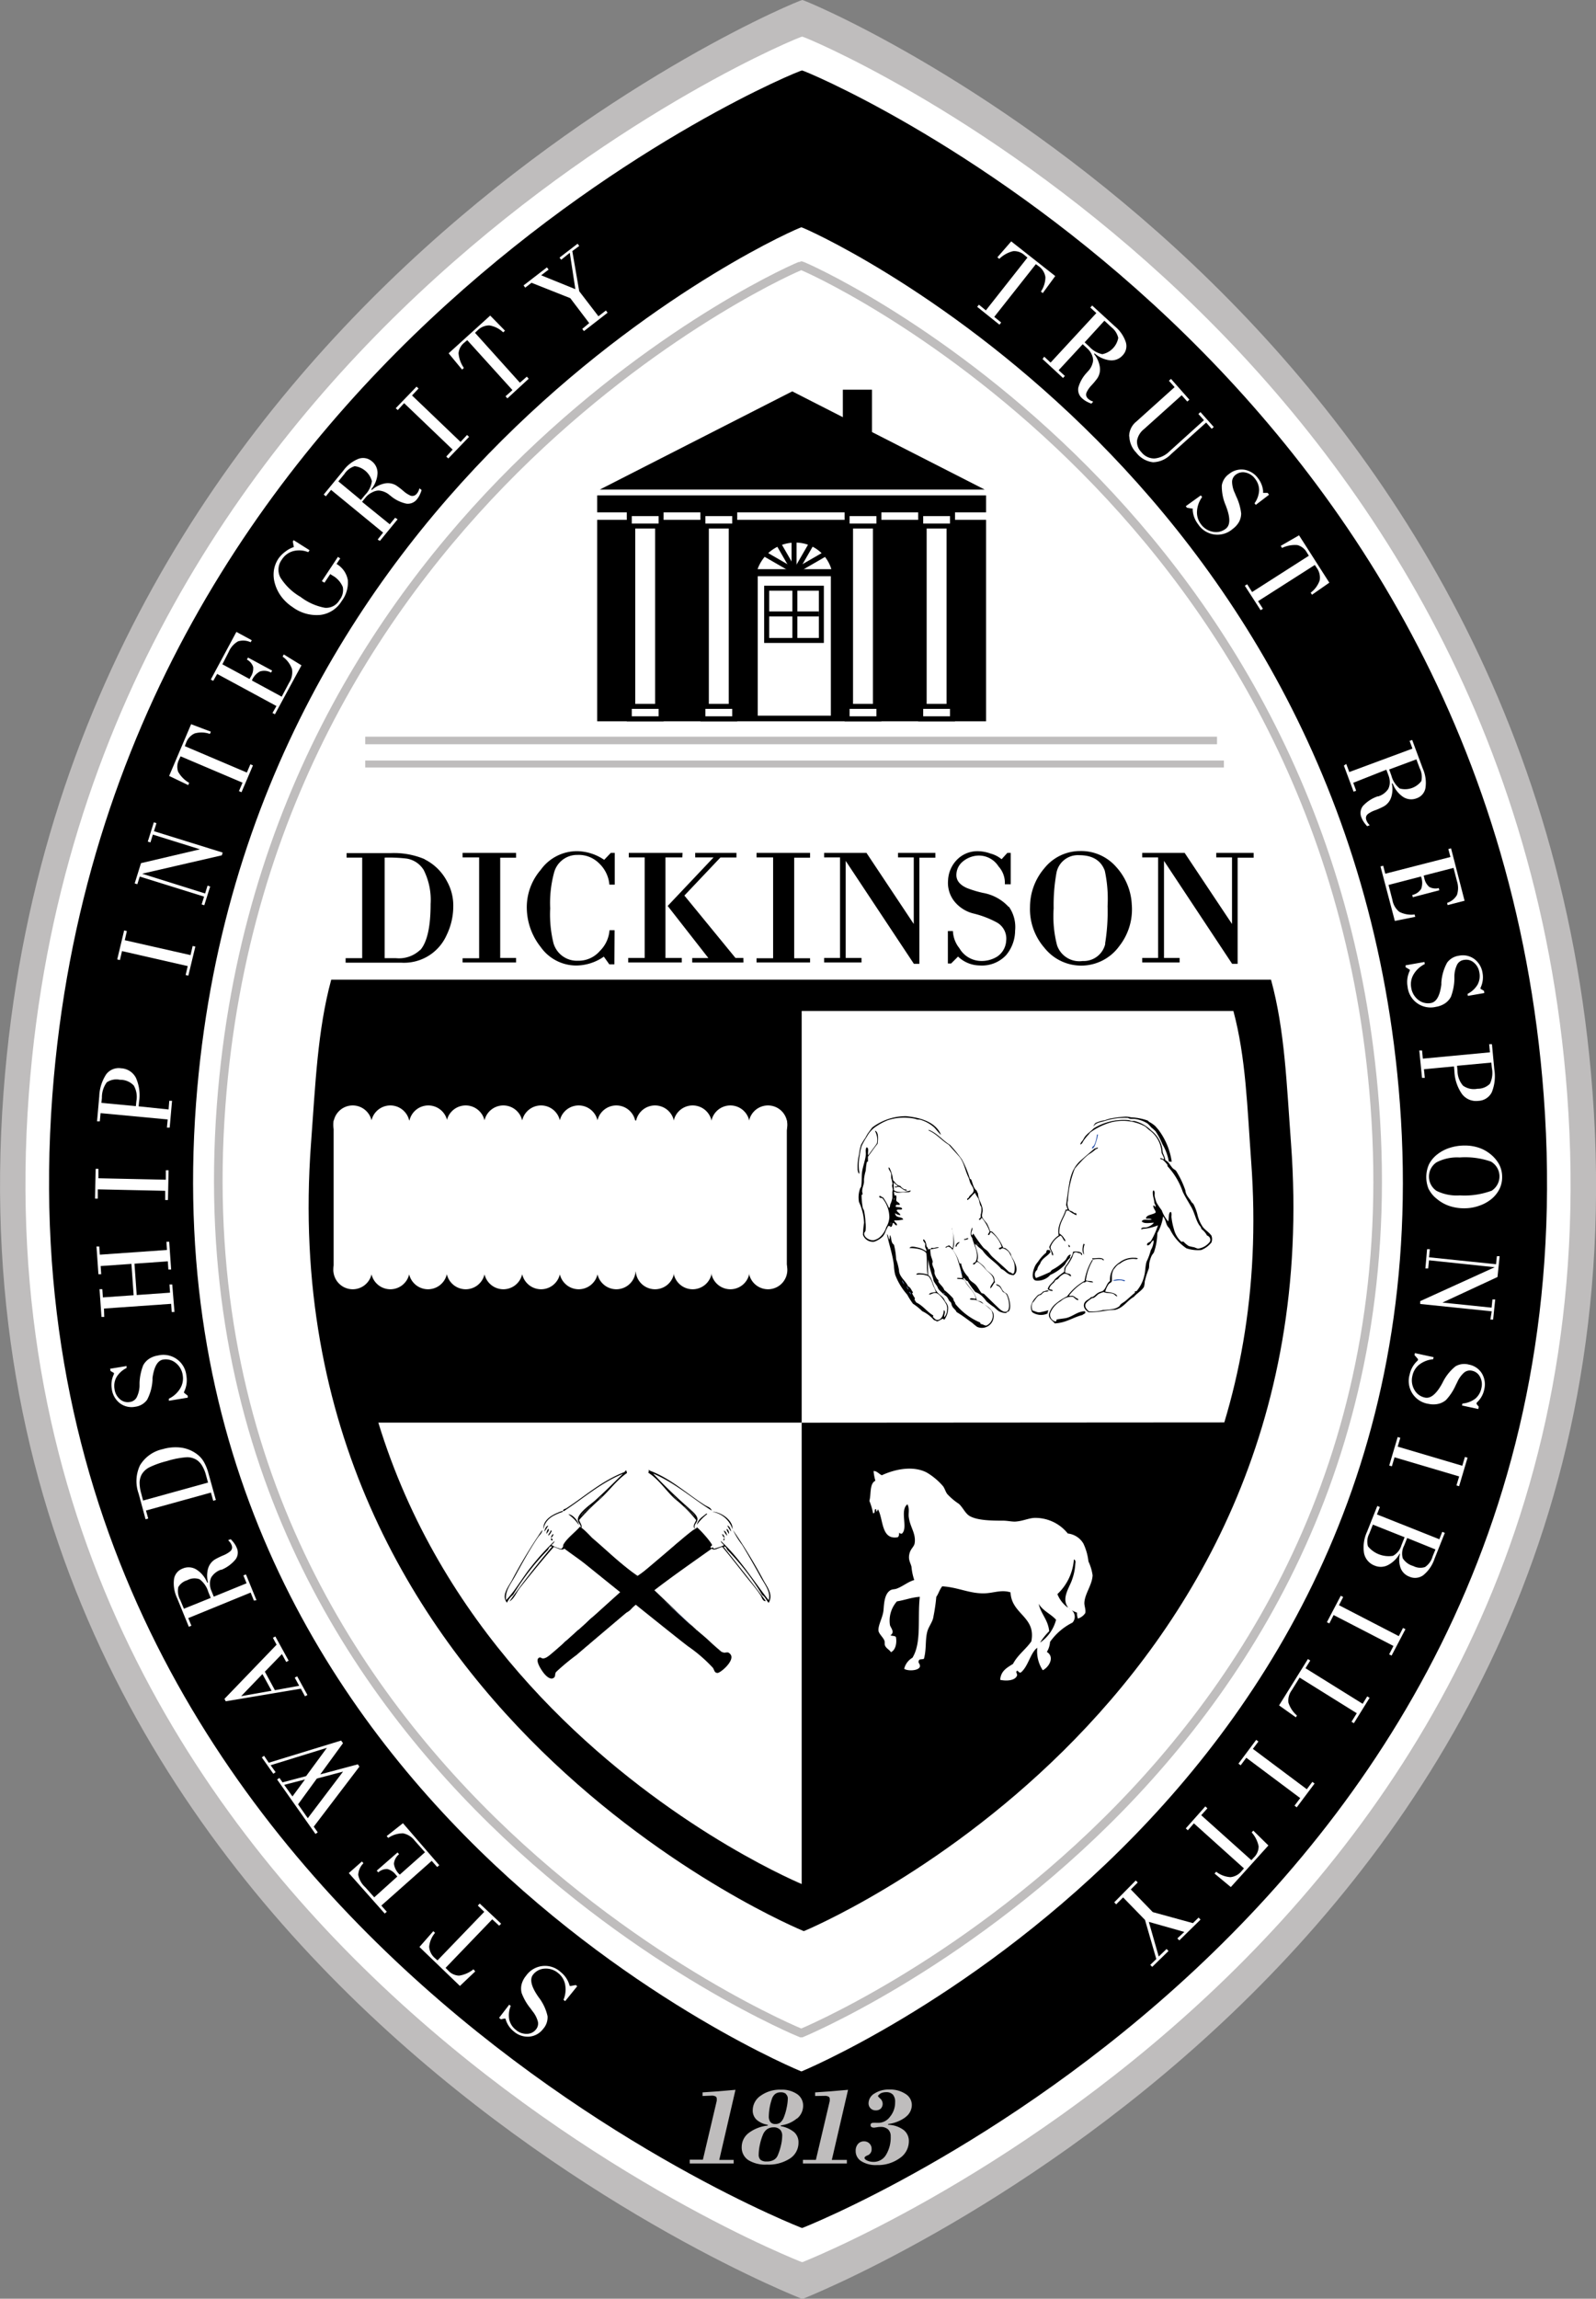 <svg class="logo" data-name="Layer 1" xmlns="http://www.w3.org/2000/svg" xmlns:xlink="http://www.w3.org/1999/xlink" viewBox="0 0 230.24 331.5"><rect x="0" y="0" width="230.24" height="331.5" fill="#808080" stroke="none"/><defs>
<clipPath id="clip-path" transform="translate(0 0)">
  <rect class="cls-1" width="230.24" height="331.5"/>
</clipPath>
<style>
.cls-1, .cls-5, .cls-7, .cls-8 {
fill: none;
}

.cls-2 {
fill: #bfbdbd;
}

.cls-3 {
fill: #fff;
}

.cls-4 {
fill: #234ea9;
}

.cls-5 {
stroke: #000;
stroke-width: 0.72px;
}

.cls-6 {
clip-path: url(#clip-path);
}

.cls-7, .cls-8 {
stroke: #bfbdbd;
}

.cls-8 {
stroke-width: 1.24px;
}
</style>
</defs> 
<title>dickinson_crest_web_bw</title>
<path class="cls-2" d="M.51,157.52C9,43.3,115.38-.13,115.74,0c.36-.13,105.47,43.3,114,157.52,9.39,125.8-113.93,174-113.93,174h-.12S-8.88,283.31.51,157.52" transform="translate(0 0)"/>
<path class="cls-3" d="M4.16,157.78C12.41,47.2,115.37,5.16,115.72,5.28c.35-.12,102.11,41.92,110.36,152.5,9.09,121.79-110.3,168.44-110.3,168.44h-.12S-4.93,279.57,4.16,157.78" transform="translate(0 0)"/>
<path d="M7.55,158c8-107.2,107.81-148,108.15-147.84.34-.12,99,40.64,107,147.84,8.81,118.07-106.93,163.29-106.93,163.29h-.12S-1.26,276.09,7.55,158" transform="translate(0 0)"/>
<path class="cls-3" d="M28.28,159.14c6.84-91.62,87-126.46,87.33-126.36.29-.1,79.5,34.73,86.34,126.36,7.53,100.91-86.29,139.57-86.29,139.57h-.1S20.75,260.06,28.28,159.14" transform="translate(0 0)"/>
<path class="cls-3" d="M131.19,164a3.2,3.2,0,1,0-3.2-3.2,3.2,3.2,0,0,0,3.2,3.2" transform="translate(0 0)"/>
<path class="cls-3" d="M137.42,164a3.2,3.2,0,1,0-3.2-3.2,3.2,3.2,0,0,0,3.2,3.2" transform="translate(0 0)"/>
<path class="cls-3" d="M118.73,194.17a3.2,3.2,0,1,0-3.2-3.2,3.2,3.2,0,0,0,3.2,3.2" transform="translate(0 0)"/>
<path class="cls-3" d="M137.42,194.17a3.2,3.2,0,1,0-3.2-3.2,3.2,3.2,0,0,0,3.2,3.2" transform="translate(0 0)"/>
<path class="cls-2" d="M130.63,305.31a2.16,2.16,0,0,0,.91-1.74,1.88,1.88,0,0,0-.91-1.6,4,4,0,0,0-2.34-.63,3.75,3.75,0,0,0-2.14.57,1.66,1.66,0,0,0-.85,1.39,1,1,0,0,0,.29.75,1,1,0,0,0,.74.29,1,1,0,0,0,.74-.26,1,1,0,0,0-.07-1.42q-.34-.3-.34-.39t.36-.37a1.77,1.77,0,0,1,.79-.18,1.3,1.3,0,0,1,1,.35,1.57,1.57,0,0,1,.32,1.09,3.2,3.2,0,0,1-.73,2.09,2.09,2.09,0,0,1-1.62.89l-.38,0a2.62,2.62,0,0,0-.4,0,.52.52,0,0,0-.31.08.27.27,0,0,0-.1.23.34.34,0,0,0,.12.29.73.73,0,0,0,.42.09l.37-.05a2.61,2.61,0,0,1,.5-.05,1.58,1.58,0,0,1,1.11.35,1.31,1.31,0,0,1,.38,1,4.8,4.8,0,0,1-.68,2.69,2.06,2.06,0,0,1-1.78,1,2.2,2.2,0,0,1-.91-.18q-.4-.18-.4-.39t.51-.4a.92.92,0,0,0,.51-.88,1.07,1.07,0,0,0-1.1-1.11,1.1,1.1,0,0,0-.87.38,1.47,1.47,0,0,0-.33,1,1.71,1.71,0,0,0,.82,1.49,3.94,3.94,0,0,0,2.24.55,5.35,5.35,0,0,0,3.3-1,2.91,2.91,0,0,0,1.31-2.4,2,2,0,0,0-.77-1.67,3.94,3.94,0,0,0-2.21-.74v-.11a5.26,5.26,0,0,0,2.52-1m-11.7-3.06a1.14,1.14,0,0,1,.57.11.36.36,0,0,1,.18.33.93.93,0,0,1,0,.14,1.05,1.05,0,0,1,0,.16l-2,8.49h-1.87V312h6.34v-.51H120l2.34-10.11-2.56.22-2.19.15v.52ZM115,305.51a2.41,2.41,0,0,0,.86-1.84A2,2,0,0,0,115,302a3.91,3.91,0,0,0-2.35-.64,4.73,4.73,0,0,0-2.9.86,2.55,2.55,0,0,0-1.16,2.1,1.81,1.81,0,0,0,.54,1.36,3.15,3.15,0,0,0,1.62.74v.12a5.46,5.46,0,0,0-2.75,1.07,2.54,2.54,0,0,0-1,2,2.17,2.17,0,0,0,.93,1.89,4.66,4.66,0,0,0,2.7.66,5.64,5.64,0,0,0,3.32-.87,2.69,2.69,0,0,0,1.24-2.3,1.94,1.94,0,0,0-.62-1.5,4.19,4.19,0,0,0-1.94-.87v-.11a4.48,4.48,0,0,0,2.33-1M113.38,302a.84.84,0,0,1,.27.66,6.78,6.78,0,0,1-.17,1.32,7.44,7.44,0,0,1-.39,1.33,2,2,0,0,1-.51.78,1.12,1.12,0,0,1-.73.22.87.87,0,0,1-.71-.28,1.34,1.34,0,0,1-.23-.87,8.12,8.12,0,0,1,.44-2.45,1.51,1.51,0,0,1,.49-.74,1.29,1.29,0,0,1,.79-.23,1.11,1.11,0,0,1,.76.23m-.86,5.14a1.28,1.28,0,0,1,.31.93,6.27,6.27,0,0,1-.19,1.4,8,8,0,0,1-.47,1.43,1.33,1.33,0,0,1-.58.63,2,2,0,0,1-1,.21,1.35,1.35,0,0,1-.88-.23,1,1,0,0,1-.27-.76,7.09,7.09,0,0,1,.17-1.43,7.65,7.65,0,0,1,.43-1.41,1.83,1.83,0,0,1,.61-.82,1.58,1.58,0,0,1,.94-.27,1.21,1.21,0,0,1,.91.32m-9.86-4.89a1.14,1.14,0,0,1,.57.11.36.36,0,0,1,.18.33.93.93,0,0,1,0,.14,1.05,1.05,0,0,1,0,.16l-2,8.49H99.5V312h6.34v-.51h-2.08l2.34-10.11-2.56.22-2.19.15v.52Z" transform="translate(0 0)"/>
<path d="M186.24,164.85C192.37,247,116,278.48,116,278.48h-.08S38.74,247,44.87,164.85c.63-8.45.93-16.27,2.91-23.56H183.36c2,7.29,2.25,15.11,2.88,23.56" transform="translate(0 0)"/>
<path class="cls-3" d="M180.49,167.44C186.12,242.91,116,271.82,116,271.82h-.07S45,242.91,50.62,167.44c.58-7.76.76-14.94,2.58-21.64H177.93c1.8,6.69,2,13.88,2.56,21.64" transform="translate(0 0)"/>
<path d="M115.65,144.81v60.35H52.42S47,183.25,47,174.63s5-32,5-32Z" transform="translate(0 0)"/>
<path d="M115.65,205.17v69.69s32.33-16.53,44.19-34.13l11.85-17.6,6.47-18Z" transform="translate(0 0)"/>
<path class="cls-3" d="M48.13,161.59s0,4.68,0,10,0,11.79,0,11.79h65.38V161.59Z" transform="translate(0 0)"/>
<path class="cls-3" d="M50.89,165a2.79,2.79,0,1,0-2.8-2.79,2.8,2.8,0,0,0,2.8,2.79" transform="translate(0 0)"/>
<path class="cls-3" d="M56.32,165a2.79,2.79,0,1,0-2.8-2.79,2.8,2.8,0,0,0,2.8,2.79" transform="translate(0 0)"/>
<path class="cls-3" d="M61.75,165A2.79,2.79,0,1,0,59,162.2a2.8,2.8,0,0,0,2.8,2.79" transform="translate(0 0)"/>
<path class="cls-3" d="M67.19,165a2.79,2.79,0,1,0-2.8-2.79,2.8,2.8,0,0,0,2.8,2.79" transform="translate(0 0)"/>
<path class="cls-3" d="M72.62,165a2.79,2.79,0,1,0-2.8-2.79,2.8,2.8,0,0,0,2.8,2.79" transform="translate(0 0)"/>
<path class="cls-3" d="M78.06,165a2.79,2.79,0,1,0-2.8-2.79,2.8,2.8,0,0,0,2.8,2.79" transform="translate(0 0)"/>
<path class="cls-3" d="M83.49,165a2.79,2.79,0,1,0-2.8-2.79,2.8,2.8,0,0,0,2.8,2.79" transform="translate(0 0)"/>
<path class="cls-3" d="M88.92,165a2.79,2.79,0,1,0-2.8-2.79,2.8,2.8,0,0,0,2.8,2.79" transform="translate(0 0)"/>
<path class="cls-3" d="M94.5,165a2.79,2.79,0,1,0-2.8-2.79A2.8,2.8,0,0,0,94.5,165" transform="translate(0 0)"/>
<path class="cls-3" d="M99.93,165a2.79,2.79,0,1,0-2.8-2.79,2.8,2.8,0,0,0,2.8,2.79" transform="translate(0 0)"/>
<path class="cls-3" d="M105.37,165a2.79,2.79,0,1,0-2.8-2.79,2.8,2.8,0,0,0,2.8,2.79" transform="translate(0 0)"/>
<path class="cls-3" d="M110.8,165a2.79,2.79,0,1,0-2.8-2.79,2.8,2.8,0,0,0,2.8,2.79" transform="translate(0 0)"/>
<path class="cls-3" d="M50.89,185.93a2.79,2.79,0,1,0-2.8-2.79,2.8,2.8,0,0,0,2.8,2.79" transform="translate(0 0)"/>
<path class="cls-3" d="M56.32,185.93a2.79,2.79,0,1,0-2.8-2.79,2.8,2.8,0,0,0,2.8,2.79" transform="translate(0 0)"/>
<path class="cls-3" d="M61.75,185.93a2.79,2.79,0,1,0-2.8-2.79,2.8,2.8,0,0,0,2.8,2.79" transform="translate(0 0)"/>
<path class="cls-3" d="M67.19,185.93a2.79,2.79,0,1,0-2.8-2.79,2.8,2.8,0,0,0,2.8,2.79" transform="translate(0 0)"/>
<path class="cls-3" d="M72.62,185.93a2.79,2.79,0,1,0-2.8-2.79,2.8,2.8,0,0,0,2.8,2.79" transform="translate(0 0)"/>
<path class="cls-3" d="M78.06,185.93a2.79,2.79,0,1,0-2.8-2.79,2.8,2.8,0,0,0,2.8,2.79" transform="translate(0 0)"/>
<path class="cls-3" d="M83.49,185.93a2.79,2.79,0,1,0-2.8-2.79,2.8,2.8,0,0,0,2.8,2.79" transform="translate(0 0)"/>
<path class="cls-3" d="M88.92,185.93a2.79,2.79,0,1,0-2.8-2.79,2.8,2.8,0,0,0,2.8,2.79" transform="translate(0 0)"/>
<path class="cls-3" d="M94.5,185.93a2.79,2.79,0,1,0-2.8-2.79,2.8,2.8,0,0,0,2.8,2.79" transform="translate(0 0)"/>
<path class="cls-3" d="M99.93,185.93a2.79,2.79,0,1,0-2.8-2.79,2.8,2.8,0,0,0,2.8,2.79" transform="translate(0 0)"/>
<path class="cls-3" d="M105.37,185.93a2.79,2.79,0,1,0-2.8-2.79,2.8,2.8,0,0,0,2.8,2.79" transform="translate(0 0)"/>
<path class="cls-3" d="M110.8,185.93a2.79,2.79,0,1,0-2.8-2.79,2.8,2.8,0,0,0,2.8,2.79" transform="translate(0 0)"/>
<path d="M85.19,217.14c.09.17-.48.73-.82.88-.06.29-.37.34-.5.57.1-.57.91-1,1.32-1.45" transform="translate(0 0)"/>
<path d="M98.7,217.21a3.31,3.31,0,0,1,1.51,1.38c-.56-.4-1-.94-1.51-1.38" transform="translate(0 0)"/>
<path d="M81.1,217.9c.07,0,.16.11.06.13-1.3.46-2.5,1-2.76,2.51-.14-1.42,1.44-2.21,2.7-2.64" transform="translate(0 0)"/>
<path d="M105.67,220.54a3.66,3.66,0,0,0-2.89-2.51c1-.07,3,1.12,2.89,2.51" transform="translate(0 0)"/>
<path d="M83.49,219.91A5.63,5.63,0,0,0,82,218.4c.48-.07,1.34.79,1.51,1.51" transform="translate(0 0)"/>
<path d="M101.9,218.27c.07,0,.16.11.06.13a7.25,7.25,0,0,0-1.44,1.51c.18-.83.84-1.17,1.38-1.63" transform="translate(0 0)"/>
<path d="M79.09,220a4.37,4.37,0,0,1-.57.88c.1-.39.21-.76.57-.88" transform="translate(0 0)"/>
<path d="M104.92,220c.36.12.47.5.57.88a4.37,4.37,0,0,1-.57-.88" transform="translate(0 0)"/>
<path d="M79.09,220.47c.27.16-.15.56-.25.75a1.2,1.2,0,0,1,.25-.75" transform="translate(0 0)"/>
<path d="M104.86,220.47a.84.84,0,0,1,.31.75c-.12-.21-.42-.52-.31-.75" transform="translate(0 0)"/>
<path d="M79.41,220.73h.19a1.64,1.64,0,0,1-.5.75c0-.36.3-.42.31-.75" transform="translate(0 0)"/>
<path d="M104.42,220.73c.32.1.4.44.5.75a1.65,1.65,0,0,1-.5-.75" transform="translate(0 0)"/>
<path d="M79.85,221.23a.91.91,0,0,1-.38.57c.06-.25.13-.5.38-.57" transform="translate(0 0)"/>
<path d="M104.17,221.23c.24.07.31.31.38.57a.91.91,0,0,1-.38-.57" transform="translate(0 0)"/>
<path d="M79.53,221.86c.13,0,.26.19.13.31-.13,0-.26-.19-.13-.31" transform="translate(0 0)"/>
<path d="M104.42,221.86c.22.05.07.22,0,.31s-.07-.22,0-.31" transform="translate(0 0)"/>
<path class="cls-4" d="M92,227.45c.13.1.29.17.31.38a.6.6,0,0,1-.57,0c0-.22.21-.21.25-.38" transform="translate(0 0)"/>
<path class="cls-4" d="M80.41,237.94c-.16.18-.23.44-.57.44.22-.12.29-.38.57-.44" transform="translate(0 0)"/>
<path d="M103.6,238c.22-.17.29.34.57.31-.24.2-.38-.25-.57-.31" transform="translate(0 0)"/>
<path class="cls-4" d="M104.1,238.82c.31-.12,1.05-.13,1,.31-.22.07-.42.17-.63.25-.2-.12-.16-.25-.38-.57" transform="translate(0 0)"/>
<path d="M86.95,215.7c-.27.15-.37.47-.69.57.24-.18.38-.46.69-.57" transform="translate(0 0)"/>
<path d="M97.13,215.76c0-.16.39.39.63.44-.24.13-.39-.36-.63-.44" transform="translate(0 0)"/>
<path d="M104.48,239.39c.21-.08.4-.18.63-.25,0-.45-.69-.44-1-.31.22.32.18.45.38.57m-.31-1.07c-.27,0-.35-.49-.57-.31.19.07.32.51.57.31m-24.32.06c.33,0,.4-.26.57-.44-.27.06-.35.32-.57.44m20.49-1.45c-.15-.25-.37-.76-.63-.69.18.22.4.73.63.69M83.74,237c.15-.24.56-.57.5-.82-.23.17-.56.57-.5.82m17.47-.82a6.43,6.43,0,0,0,2.2,1.57,32.34,32.34,0,0,0-3-2.7c.08.33-.38.12-.44.31.38.21.53.64.88.88,0-.14.22,0,.31-.06m-19.73.63a3.41,3.41,0,0,1-.88.88c-.07.17.25,0,.31-.06a8.36,8.36,0,0,0,1.95-1.45c.18-.05.16.09.31.06a11.16,11.16,0,0,1,.82-.94c-.24,0-.44-.06-.5-.25-.68.57-1.28,1.23-2,1.76m15.21-4.46c.58.54-.33-.27-.31-.44-.19,0-.39-.32-.5-.19.28.2.44.53.82.63M97,232a13.73,13.73,0,0,0,2.76,2.45c-1.75-1.73-3.64-3.32-5.53-4.9.69,1,1.93,1.66,2.76,2.45m-11.31,1.07a5.67,5.67,0,0,0-1.38,1.38c1.62-1.23,3.08-2.76,4.59-4,.31-.26.83-.42.82-.88l-4,3.52m6-5.28a.6.6,0,0,0,.57,0c0-.21-.19-.27-.31-.38,0,.17-.26.16-.25.38m-4.08,4.08c0,.09-.07.11,0,.19-.23,0-.31.23-.44.38s.24-.09.44-.25.47-.49.44-.56a1.21,1.21,0,0,1-.44.25m12.88-11.55c-.34-.6,1.72,1.54,2.2,2.43,0,.24-.29.13-.19.44.19.07.28-.24.44.13a8.31,8.31,0,0,0,1.45-.5c-.11-.25-.39-.32-.44-.63,2.69,2.47,4.64,5.66,6.91,8.55.34-1.2-.57-2.27-1.19-3.39-.85-1.55-1.74-3.1-2.64-4.59a11.55,11.55,0,0,1-1.32-2.14,77.49,77.49,0,0,1,4.4,7.23c.5.93,1.46,2.06.75,3.27-.34-.35-.5-.88-.94-1.13a34.64,34.64,0,0,0-5-6.47c-.16-.19-.21-.61-.57-.5,1.92,2.47,4.16,5.18,6.1,7.85-.45.06-.56-.51-.75-.82-.65-1-1.55-2-2.33-3-1.06-1.35-2.14-2.73-3.2-4-.46.08-1.19.63-1.51.25-2.82,2-5.61,3.94-8.29,6,3.15,3,6.24,6,9.74,8.92.42,0,.16.54.63.45,1.17,1.18-.31,1.61-1,2.26-.3-.14-.61.09-.58-.38.29.06.33-.24.61-.17.7-.45,1.14-.32,1.58-1-.58,0-1,.59-1.38.63-.26-.32-.05-1.12-.38-1.38-.19-.06-.49.09-.5,0-.08.17-.09.42-.31.44-.49-.35-.64-1-1.32-1.19.44.8,1.74,1.3,1.76,2.45-1.05-1-1.74-1.25-2.51-2.07a19.66,19.66,0,0,0-1.63-1.19c-.33-.3-.5-.77-.88-1.07-.09-.07-.21,0-.31-.06-.33-.22-.64-.76-1-1.07s-.48-.29-.63-.44-.25-.46-.44-.63-.82-.54-1.19-.82-1-.43-1.38-.75-.62-.88-1.19-1.07c-.62.14-.8.68-1.26,1.07s-.95.39-1.38.69c-.2.14-.36.34-.57.5s-.44.21-.57.31-.31.49-.5.69a19.72,19.72,0,0,1-1.89,1.57c-.4.32-.6.76-.94,1.07s-1.11.65-1.57,1.13c-.8.83-1.56,1-2.58,2.14.08-1.16,1.17-1.58,1.82-2.45-.71.12-.91.77-1.32,1.19-.19-.06-.39-.11-.31-.44-.79-.25-.81.72-.88,1.38-.49,0-.72-.48-1.44-.69.37.78,0,1.29.59,1.82.36,0,1.3-1.28,1.61-1.35,0,.46-.77.71-1,.89-.82-.59-2-.65-.83-1.83,1.48-.19,2.37-1.56,3.4-2.49,2.46-2.2,5.2-4.54,7.64-6.63-2.59-2.23-5.94-4.37-8.7-6.43-.35.36-1.07-.11-1.51-.25C78.21,225,76.59,227,75,229c-.52.66-.79,1.53-1.51,1.95,1.93-2.76,4-5.35,6.16-7.92-.41-.13-.47.31-.63.5a34.59,34.59,0,0,0-5,6.47,3,3,0,0,0-.88,1.13c-.87-1,.18-2.28.69-3.2a71.54,71.54,0,0,1,4.4-7.29c0,.43-.4.74-.63,1.07-1.17,1.72-2.25,3.7-3.33,5.66-.6,1.09-1.45,2.07-1.26,3.39,1.32-1.35,2.39-3.31,3.64-4.84A35.21,35.21,0,0,1,80,222.23c-.06.27-.27.4-.44.57a4.59,4.59,0,0,0,1.38.57.58.58,0,0,0,.31-.57c.46-.91,1.79-1.88,2.41-2.63,1.15.68,3.51,3.76,4.5,4.29.13,0,.58.78.57.67.85.91,2,1.54,2.76,2.51.17,0,.24-.18.38-.25a91.89,91.89,0,0,1-8-6.85c2.82,2.12,5.17,4.72,8.11,6.72,3-2,5.32-4.61,8.17-6.72a76.15,76.15,0,0,1-8,6.79.57.57,0,0,0,.25.25c.55-.39,1.18-.93,1.82-1.44.38-.3,5.88-5.93,6.35-5.77" transform="translate(0 0)"/>
<path class="cls-4" d="M89.71,229.59c0,.46-.51.62-.82.88-1.51,1.26-3,2.79-4.59,4a5.65,5.65,0,0,1,1.38-1.38l4-3.52" transform="translate(0 0)"/>
<path class="cls-4" d="M94.24,229.59c1.89,1.58,3.78,3.18,5.53,4.9A13.71,13.71,0,0,1,97,232c-.84-.79-2.07-1.41-2.76-2.45" transform="translate(0 0)"/>
<path class="cls-4" d="M88.08,231.66c0,.07-.22.39-.44.57s-.71.42-.44.25.21-.34.44-.38c-.08-.08,0-.1,0-.19a1.2,1.2,0,0,0,.44-.25" transform="translate(0 0)"/>
<path class="cls-4" d="M95.87,231.72c.11-.13.31.19.5.19,0,.17.9,1,.31.44-.38-.1-.54-.43-.82-.63" transform="translate(0 0)"/>
<path class="cls-4" d="M83.49,235.05c.06.19.27.24.5.25a11,11,0,0,0-.82.94c-.15,0-.14-.11-.32-.06a8.29,8.29,0,0,1-1.95,1.44c-.07,0-.38.23-.31.06a3.39,3.39,0,0,0,.88-.88c.73-.53,1.33-1.18,2-1.76" transform="translate(0 0)"/>
<path d="M100.9,236.25c-.35-.23-.5-.67-.88-.88.06-.19.52,0,.44-.31a32.48,32.48,0,0,1,3,2.7,6.45,6.45,0,0,1-2.2-1.57c-.09,0-.32-.07-.31.06" transform="translate(0 0)"/>
<path class="cls-4" d="M84.25,236.18c.06.25-.35.57-.5.82-.06-.25.27-.65.5-.82" transform="translate(0 0)"/>
<path class="cls-4" d="M99.7,236.25c.26-.07.48.44.63.69-.23,0-.45-.47-.63-.69" transform="translate(0 0)"/>
<path d="M83.87,218.59c.13-.23.44-.27.5-.57.34-.15.91-.71.82-.88-.41.47-1.22.88-1.32,1.44m2.39-2.32c.32-.1.43-.41.69-.57-.31.11-.45.39-.69.57m4-4.21c.15,0,.14.24.19.38-1.48,1-2.55,2.55-3.9,3.77a32.41,32.41,0,0,0-3,3c.1.44.62.89.19,1.32.26-.49-.35-.85-.38-1.32-.05-1,1.93-2.29,2.51-2.83,1.52-1.37,2.66-2.54,4-3.83-3.3,1.35-5.73,3.57-8.55,5.4-.27-.1.11-.36.31-.38,2.78-1.8,5.15-4,8.48-5.28,0-.08.11-.1.13-.19" transform="translate(0 0)"/>
<path d="M100.21,218.59a3.3,3.3,0,0,0-1.51-1.38c.52.45.94,1,1.51,1.38m-2.45-2.39c-.24,0-.59-.6-.63-.44.24.08.39.57.63.44m5,1.7c-2.87-1.78-5.28-4-8.55-5.4a71.14,71.14,0,0,0,5.28,5.09c.49.45,1.14,1,1.13,1.51s-.69.87-.32,1.38c-.51-.31,0-.89.13-1.26a18.71,18.71,0,0,0-3-3c-1.34-1.19-2.32-2.82-3.9-3.83,0-.15.11-.14.06-.31s.11-.08.13,0c3.09,1.15,5.38,3.36,8,5,.33.21.83.32.94.75" transform="translate(0 0)"/>
<path d="M83,224.4s13.94,11.26,16.23,13a21.48,21.48,0,0,1,3.63,3.14c.22.39.22.71.65.72s2.57-1.82,1.87-2.68c-.42-.52-.56-.13-1.25-.29s-8.77-8.19-14.86-13.07c-3.42-2.74-3.91-3.51-3.32-2.79a1.74,1.74,0,0,1,.37,1.49l-.29.86Z" transform="translate(0 0)"/>
<path d="M91.84,231.32s-7.81,6.59-8.64,7.33a32.8,32.8,0,0,0-3,2.49c-.22.44,0,.65-.39.87s-1-.17-1.57-1-.92-1.66-.52-1.92.33.39,1.22-.13,10.21-9.16,13.35-11.83L98,222.29s-1.09,1.4-.7,1.35l.79-.09L97.3,225Z" transform="translate(0 0)"/>
<path d="M169,167.53c-.14,0-.24,0-.38,0a7.33,7.33,0,0,0-.93-2.52,10.26,10.26,0,0,0-1-1.88,6.71,6.71,0,0,0-.61-.54,5.15,5.15,0,0,0-.54-.57,4.52,4.52,0,0,0-2-.67c-.27,0-.56.05-.8-.13a9.48,9.48,0,0,0-3.32.42c-.7.22-1.31.24-1.66.8,0-.16.17-.4.32-.51a5,5,0,0,1,1.31-.38,7.86,7.86,0,0,1,.83-.25,17.23,17.23,0,0,1,2.14-.26,3,3,0,0,1,.8.1,8.47,8.47,0,0,1,2.39.45c.09.05.15.16.26.22a4.3,4.3,0,0,1,.83.57c.15.15.29.34.45.51a10,10,0,0,1,1.95,4.69" transform="translate(0 0)"/>
<path d="M135.71,163.64c-.31-.31-.57-.63-.89-1a5.08,5.08,0,0,0-2.14-1.18c-.21,0-.41,0-.61-.1a7.66,7.66,0,0,0-4,.19,7.83,7.83,0,0,0-1.47.76,4,4,0,0,0-1.53,1.59,10.55,10.55,0,0,0-.77,1.37,9.52,9.52,0,0,0-.29,1.4,7.21,7.21,0,0,0-.1,2c0,.19.12.44,0,.61a1.38,1.38,0,0,1-.19-.77,7.73,7.73,0,0,1,.22-2.1,6.75,6.75,0,0,1,.26-1.28,8.2,8.2,0,0,1,.61-1c.16-.27.27-.52.45-.76s.38-.53.57-.77a8.07,8.07,0,0,1,4.88-1.63c2.2.22,4.2.87,5,2.58" transform="translate(0 0)"/>
<path class="cls-4" d="M158.29,163.61c.05,0,.05,0,.1,0a5.9,5.9,0,0,1-.29,1.15c-.12.33-.21.76-.54.89-.1-.24.19-.34.29-.51a4.36,4.36,0,0,0,.38-1.43c0-.09.06-.07.06-.13" transform="translate(0 0)"/>
<path d="M158.38,165.49c0,.21-.22.17-.32.26a5.71,5.71,0,0,1-1,.73,8.44,8.44,0,0,0-1.18,1.12c-.27.27-.55.6-.83.93a14.71,14.71,0,0,0-1,4.62,1.72,1.72,0,0,0,.26,1.43,1.54,1.54,0,0,1,.7.38c.21-.09.35.1.26.29a5.53,5.53,0,0,1-1.12-.67,1.12,1.12,0,0,1-.32,0c-.32,1.1-1.11,1.88-1,3.32a1.91,1.91,0,0,1,.67.67c.08.12.25.3.16.45-.31-.19-.35-.65-.67-.83a3.06,3.06,0,0,0-1.44,1.63c0,.49.48.84.35,1.24-.2-.06-.16-.32-.22-.48s-.24-.5-.32-.73a3.75,3.75,0,0,1,1.37-1.69c-.3-1.53.67-2.48,1-3.7.09-.06.23,0,.29,0a6.05,6.05,0,0,0-.22-.67c.13-1,.28-2.1.45-3.09a7.74,7.74,0,0,1,.45-1.66,4.8,4.8,0,0,1,1.21-1.69c.65-.57,1.32-1.14,2-1.72a.93.93,0,0,0,.35-.13Z" transform="translate(0 0)"/>
<path d="M129,172.89c.05,0,.05.17,0,.16s0-.15,0-.16" transform="translate(0 0)"/>
<path d="M128.53,176.33c.11.06,0,.22-.1.22,0-.07,0-.18.1-.22" transform="translate(0 0)"/>
<path d="M139.69,178.6c-.08.18-.36.17-.57.22a.2.2,0,0,1,0-.16c.26.07.45-.21.57-.06" transform="translate(0 0)"/>
<path d="M138.45,179.11a2.29,2.29,0,0,1-.42.45c0,.12,0,.26-.19.22a.71.71,0,0,1,.61-.67" transform="translate(0 0)"/>
<path d="M140.94,179.3c.13,0,.17.15.22.26-.16,0-.19-.13-.22-.26" transform="translate(0 0)"/>
<path d="M156.31,179.36a.84.84,0,0,1,.16.1,2.16,2.16,0,0,0-.06,1.47c-.36-.31-.26-1.11-.1-1.56" transform="translate(0 0)"/>
<path d="M154.11,179.52a.32.32,0,0,1,.25.29.27.27,0,0,1-.19,0c0-.17-.07-.19-.06-.32" transform="translate(0 0)"/>
<path d="M151.4,180.19a1,1,0,0,0,.16.35c-.41.61-1.07.81-1.43,1.5-.05.1-.07.19-.13.29a1.71,1.71,0,0,0-.38.8.84.84,0,0,0-.16,1.18c.71-.28,1.41-.57,2.07-.89.05-.1.13-.16.19-.26a7.6,7.6,0,0,0,2-1.47c.22-.28.32-.73.73-.76.09.14-.21.24-.06.45a3.27,3.27,0,0,0-.76,1,6.53,6.53,0,0,1-2.1,1.47,2.45,2.45,0,0,1-2.07.83c-.82-.14-.42-1.63-.06-2.26a6.27,6.27,0,0,1,.38-.51,5.67,5.67,0,0,1,1.15-1.27.69.69,0,0,1,.13-.38,2.13,2.13,0,0,0,.38,0" transform="translate(0 0)"/>
<path d="M128.72,180.48c.07,0,0,.16,0,.22s-.09-.16,0-.22" transform="translate(0 0)"/>
<path d="M156.09,181c-.17,0-.13-.19-.22-.25-.29,0-.53-.21-.8-.13s-.28.48-.41.73a7.75,7.75,0,0,1-.89,1.4,4.06,4.06,0,0,0-.13.7c.18.29,1,.15.83.64-.29-.19-.59-.49-1-.38a3.9,3.9,0,0,0-.51.35c-.14.11-.23.3-.38.41s-.22.07-.29.13-.15.24-.25.35-.64.48-.67.93c.08.17.5,0,.48.29a.92.92,0,0,1-.7-.26c.14-.66.73-.88,1-1.4a14.93,14.93,0,0,1,1.34-1.08c.1-.2,0-.47.13-.67a4.35,4.35,0,0,1,.32-.45c.2-.3.37-.59.57-1a1.67,1.67,0,0,0,.29-.8c.52-.08,1.36,0,1.31.45" transform="translate(0 0)"/>
<path d="M159.25,181.72c-.15.11-.19-.11-.32-.13a3.65,3.65,0,0,0-1.31.06c0-.09-.07-.1-.06-.19.43.06,1.44-.26,1.69.25" transform="translate(0 0)"/>
<path d="M157.65,181.75a7.47,7.47,0,0,0-1,2.9c.3.15.93,0,1.05.29a3.2,3.2,0,0,1-.89-.16c-.21,0-.22.22-.51.16a7.63,7.63,0,0,0-2.07,1.88c.15.15.37,0,.54.06a2,2,0,0,1,.45.29c.14.08.4.16.32.32-.3,0-.52-.33-.76-.48a2.29,2.29,0,0,0-1.44.38c-.17.11-.27.23-.48.35a3.32,3.32,0,0,0-1.37,1.69,1,1,0,0,0,.8,1.15.3.3,0,0,0,.13-.29c.46-.09.87-.12,1.28-.19,1-.18,1.73-1,2.81-1,.22.36-.21.36-.35.54-1.39.34-2.34,1.13-4,1.21-.33-.44-.92-.66-.83-1.37a3,3,0,0,1,1.05-1.53,8.39,8.39,0,0,1,1.56-1,8.09,8.09,0,0,1,2.52-2.23,8.21,8.21,0,0,1,1.08-3c.05,0,.06,0,.1,0" transform="translate(0 0)"/>
<path class="cls-4" d="M138.64,183.41h.1c0,.13.12.19,0,.29-.06-.08-.14-.13-.13-.29" transform="translate(0 0)"/>
<path class="cls-4" d="M162.31,184.66c-.09.24-.33,0-.48,0-.49-.11-1,.13-1.31,0a2.51,2.51,0,0,1,1.79,0" transform="translate(0 0)"/>
<path class="cls-4" d="M130.13,184.66a1.06,1.06,0,0,1,.32.54,1.09,1.09,0,0,1-.32-.54" transform="translate(0 0)"/>
<path d="M151.27,186.19c-.23.12-.46.06-.67.16s-.25.25-.41.35-.23.07-.32.13c-.39.27-.58.74-.92,1.05a1.43,1.43,0,0,0,0,1.12c.33.06.6.27,1,.26a9.26,9.26,0,0,0,1.31-.32,1,1,0,0,0-.13.48,2.24,2.24,0,0,1-2.23-.19c-.53-1.05.31-1.93.86-2.49a1.24,1.24,0,0,0,.7-.48c.24,0,.68-.32.83-.06" transform="translate(0 0)"/>
<path class="cls-4" d="M131.24,186.35c.09.06.23.2.16.32-.1,0-.11-.19-.22-.22s.06-.05.06-.1" transform="translate(0 0)"/>
<path class="cls-4" d="M130.76,185.55c.16-.06.2.29.32.38-.15,0-.21-.28-.32-.38" transform="translate(0 0)"/>
<path class="cls-4" d="M136.12,186.47c.08,0,.08.09.13.13s-.17,0-.13-.13" transform="translate(0 0)"/>
<path d="M128.44,176.55c.12,0,.2-.17.1-.22s-.06.15-.1.22M129,173c.05,0,.05-.17,0-.16s-.13.18,0,.16m-2.77-9.92h.06c.49.27.37,1.22.32,1.85-.49.6-.93,1.26-1.4,1.88v.64c0,.12-.11.08-.16.13a9,9,0,0,0-.16,1.24,6.8,6.8,0,0,0-.25,1.24c0,.14,0,.28,0,.41-.05.56-.41,1.11-.19,1.69,0,.11-.12.11-.16.19a10.24,10.24,0,0,0,.16,1.75c0,.17.14.31.19.48a10,10,0,0,1,.22,1.75,4.37,4.37,0,0,1,0,1.15c0,.12-.17.22-.19.38-.06.54.71,1.06,1.37,1a2.28,2.28,0,0,0,.73-.32,3.11,3.11,0,0,0,1.08-1.56,3.14,3.14,0,0,0,.45-1.43,4.4,4.4,0,0,0-1-2.74c-.14-.1-.47,0-.45-.26s.34.12.54.13a8.32,8.32,0,0,1,.86,1.53c.19-.13.12-.35.19-.54a3.74,3.74,0,0,0,.29-.89c0-.26,0-.53,0-.8s.07-.3.06-.45-.1-.36-.1-.54.06-.19.06-.29a6.17,6.17,0,0,0-.19-.83c0-.2,0-.41,0-.57-.08-.37-.39-.62-.38-.93.18,0,.2.21.26.32a4.78,4.78,0,0,1,.38,1.5c.33.3.49.76,1.05.83a1.62,1.62,0,0,0,.57.48c.12.05.38,0,.38.19-.33.08-.7-.31-1-.48s-.56.14-.7,0,.25-.07.38-.1c-.07-.21-.43-.4-.61-.61a10.1,10.1,0,0,1,.06,1.12c.47.48,1.78.25,2.42.06,0,.36-.6.22-1,.25s-1,.19-1.34-.09c-.14.13,0,.29,0,.48s.13,0,.22.06c.16.26,0,.54.06.76s.44.26.51.57c-.09.11-.36,0-.54.06a.43.43,0,0,0-.06.26c.3.1.83,0,.93.29-.08.26-.65,0-.8.22.09.3.52.43.54.7a1.34,1.34,0,0,1-.77-.29.72.72,0,0,0,.13.35c.26.33.9.16,1.05.57A4.9,4.9,0,0,1,129,176c0,.26.47.39.38.7-.25.07-.32-.29-.54-.35-.13.15-.08.49-.29.57s-.12-.09-.13-.19,0,.09-.13.1-.1-.08-.13-.06-.35.66-.38.73a2.63,2.63,0,0,1-.42.8,3.28,3.28,0,0,1-1.24.77,1.51,1.51,0,0,1-1.63-1,13.87,13.87,0,0,1,.16-1.72,7.8,7.8,0,0,0-.73-3,3.77,3.77,0,0,1,.16-1.95c0-.08.11-.14.13-.22.15-.65.06-1.45.16-2.2s.49-1.74.54-2.52c0-.35-.09-.71.1-1,.43.07.1.89.25,1.15.4-.59.85-1.13,1.24-1.72a2.64,2.64,0,0,0-.25-1.75" transform="translate(0 0)"/>
<path d="M167.79,175.41a6.67,6.67,0,0,1-.83,2.42,9.25,9.25,0,0,1-.48,2.74c-.08.19-.25.33-.35.54a4.41,4.41,0,0,0-.32,1c-.06.3,0,.61-.1.89a12,12,0,0,0-.57,1.82,2.82,2.82,0,0,1-.13.8c-.37.57-1,.88-1.43,1.4-1,.55-1.49,1.59-2.74,1.88-1.09,0-2.5.4-3.79.35-.4-.27-.79-.64-.67-1.18s.76-.66,1-1c.43,0,.61-.38,1-.61s.53-.17.7-.29c.5-.34.53-1.09,1.05-1.43a2.87,2.87,0,0,1,1.34-2.65,3.13,3.13,0,0,1,2.14-.7c.19,0,.42,0,.54.1-.15.16-.38.05-.57.06a3,3,0,0,0-2,.67c-.45.18-.62.5-.93.86a2.46,2.46,0,0,0-.25.86c0,.24,0,.54,0,.77s-.36.33-.48.51a3.5,3.5,0,0,0-.48,1.05c.68.13,1.48.14,1.75.67-.28,0-.31-.21-.54-.32-.44-.21-1-.08-1.43-.29a4.14,4.14,0,0,0-.7.26c-.19.1-.44.42-.73.57-.11.06-.23,0-.32.1-.3.18-.84.6-.89.86-.1.46.24.73.51,1a5.46,5.46,0,0,0,2-.19,8.64,8.64,0,0,0,1.66-.19,2.24,2.24,0,0,0,.67-.32c.12-.1.18-.25.29-.35s.43-.28.64-.45c.46-.37.88-.8,1.37-1.18v-.22c.08,0,.12,0,.22,0a5.17,5.17,0,0,0,1.15-2.33c.16-.62.12-1.32.32-1.95a9.16,9.16,0,0,0,.61-1.66,2.85,2.85,0,0,0,.41-1.4c-.42.13-.4.7-.92.73-.21-.39.4-.43.54-.67a11.76,11.76,0,0,0,1-2.23,7.37,7.37,0,0,1-2.14.51c-.1,0-.24.13-.29,0,.12-.29.52-.17.76-.22a2,2,0,0,0,1.09-.67c-.49,0-1.44.21-1.76-.19.2-.44,1-.11,1.44-.29-.18-.13-.53-.08-.83-.1,0-.6,1-.54,1.4-.89,0-.33-.36-.57-.35-1,.23-.07.21.25.35.16a1.21,1.21,0,0,0-.19-.51c0-.4-.19-.86-.22-1.28,0-.17-.06-.45.1-.57.26.19.13.54.16.8a4.47,4.47,0,0,0,.29,1,11.44,11.44,0,0,0,.73,1.08,5.23,5.23,0,0,0,.93,1.6c.14-.31,0-1.31.38-1.37.19.24.07.54.1.8a9.64,9.64,0,0,0,.35,1.69,3.63,3.63,0,0,0,1.08,1.82c.14,0,.18-.05.32,0a3.73,3.73,0,0,0,.73.61,7.48,7.48,0,0,0,.83.19,2.88,2.88,0,0,0,.51.19,2.57,2.57,0,0,0,1.72-1,.65.65,0,0,0-.41-.89,2.79,2.79,0,0,0-.8-.93c0-.11-.11-.15-.09-.29-.67-.67-.83-1.9-1.34-2.81s-.9-1.5-1.27-2.26a10.3,10.3,0,0,0-2.2-3.7.27.27,0,0,1,0-.19,5.18,5.18,0,0,0-.67-.73c-.11-.07-.44-.09-.38-.22s.36.13.54.13c0-.33-.24-.64-.35-.93a4.2,4.2,0,0,0-1.79-3.29c-.22-.17-.43-.41-.64-.54a6.75,6.75,0,0,0-5.68-.29,9.54,9.54,0,0,0-2.17,1.18c-.11.1-.2.26-.32.38a5.81,5.81,0,0,0-.7.89c-.1.14-.17.45-.45.45a1.79,1.79,0,0,1,.35-.54c.13-.18.22-.4.35-.57.35-.46.87-.77,1.24-1.18a8.25,8.25,0,0,1,5-1.21c.16,0,.31.11.48.13s.27,0,.41,0a5.19,5.19,0,0,1,2.42,1.37,4.25,4.25,0,0,1,1.6,2.62,5.75,5.75,0,0,0,.1.67,3.73,3.73,0,0,1,.35,1c.51.22.69.79,1.09,1.18.15.14.33.21.45.35a13.36,13.36,0,0,1,1.34,2.81c.08.81.63,1.15.92,1.75.26.16.33.39.48.73a7.3,7.3,0,0,1,.32.93,5.42,5.42,0,0,0,.8,1.88c.4.5.84.71,1.24,1.24a1.37,1.37,0,0,1,0,1,3.59,3.59,0,0,1-1.47,1.08,5.24,5.24,0,0,1-2.14-.25,7,7,0,0,1-2.39-2.78c-.11-.17-.26-.29-.35-.45-.22-.37-.26-.86-.51-1.21" transform="translate(0 0)"/>
<path d="M141.16,179.55c-.05-.11-.09-.22-.22-.25,0,.13.06.26.22.25m3.54.35c.07.06.21.06.32.1a2.28,2.28,0,0,1,.8.86c.06.12.06.26.13.38.36.62,1.2,2,.29,2.65-.94,0-1.14-.64-1.79-.89-.82-1-2-1.6-2.71-2.68a6.7,6.7,0,0,0-.54-.45c-.18-.14-.3-.38-.54-.45.1.66.63,1.52.32,2.39.25.25.56.44.83.7s.28.38.48.61.77.59,1,.93.12.58.26.86c-.29.24-.37.69-.7.89,0-.39.33-.67.51-1,0-.93-.76-1.24-1.24-1.82a4.28,4.28,0,0,0-1.08-1c-.29,0-.37.43-.64.38-.1-.23.21-.26.32-.38.63-1.12-.25-2.43-.48-3.48-.36-.35-.18-1.08,0-1.47.18.29-.34.85,0,1.12.13,0,0-.23.19-.22a20.24,20.24,0,0,0,1.44,2c.18.19.43.32.61.51s.43.58.7.83c.78.71,1.61,1.42,2.39,2.17.1,0,.12.09.26.06.63.74.61-.9.48-1.34a4.45,4.45,0,0,0-.25-.61,11.29,11.29,0,0,0-.54-1,1.84,1.84,0,0,0-.86-.54c-.15,0-.43.3-.54.1s.3-.17.38-.32a4.29,4.29,0,0,0-1.53-2.1c-.19.06-.17.48-.38.41s.18-.33.16-.54a6.91,6.91,0,0,0-1.09-1.91c-.16,0-.19.35-.38.26s.14-.22.19-.35a3.44,3.44,0,0,0,0-.38,2.53,2.53,0,0,0,.1-1.05c0-.12-.12-.2-.16-.32-.1-.28-.13-.62-.22-.86s-.45-.6-.51-.93c-.44.28-.67.78-1.12,1.05-.12-.19.09-.29.19-.35.08-.37.67-.57.7-1s-.29-.72-.45-1.08-.17-.6-.29-.86c-.5-1-.64-2.19-1.34-3-.51-.59-1-1.09-1.5-1.69-1.05-.62-1.76-1.58-2.93-2.07a.09.09,0,0,1,.1-.06c1.21.5,1.93,1.49,3,2.14a20.63,20.63,0,0,1,1.72,2.1,14.6,14.6,0,0,1,1.15,2.77c0,.06.14.08.19.13.24.55.32,1.27.8,1.6a1.49,1.49,0,0,0,.19.41c0,.92.72,1.64.67,2.58a3.17,3.17,0,0,0-.1.67c.06.42.54.79.77,1.18a7.42,7.42,0,0,1,.41,1,.51.51,0,0,0,.25.06,6.53,6.53,0,0,1,1.63,2.33" transform="translate(0 0)"/>
<path d="M136.25,186.6s0-.13-.13-.13.11.18.13.13m-5.07-.16c.11,0,.12.18.22.22.07-.11-.07-.26-.16-.32s-.05.05-.06.1m-.1-.51c-.12-.1-.16-.44-.32-.38.11.1.17.42.32.38m-.64-.73a1.06,1.06,0,0,0-.32-.54,1.09,1.09,0,0,0,.32.54m8.32-1.5c.09-.1-.05-.16,0-.29h-.1c0,.15.07.21.13.29m-10-3c0-.07,0-.21,0-.22s0,.18,0,.22m8.48-3.48h.1c.14.84.48,2.2.06,3a6.14,6.14,0,0,1,1,2c0,.07.11-.08.22,0a3.7,3.7,0,0,0,1.05,1.95c.15.59.77.77,1.12,1.18s.48.78.8,1.15c.13,0,.16.07.29.06.57.54,1.26,1.24,1.91,1.85.29.28,1,1.05,1.5.67s.17-2-.19-2.49c-.12-.15-.39-.22-.48-.32a4.21,4.21,0,0,0-.48-.73c-.17-.11-.42-.13-.48-.35a1.68,1.68,0,0,1,.51.22c.21.17.3.53.54.8s.44.26.54.41a3.5,3.5,0,0,1,.32.83c.12.53.25,1.29-.1,1.69-.19,0-.26.14-.38.22a2.4,2.4,0,0,1-1-.25c-.23-.15-.47-.38-.73-.61a11.45,11.45,0,0,1-1.05-.8c-.15-.16-.24-.35-.42-.51a2.76,2.76,0,0,0-1.21-.86,10.27,10.27,0,0,1-1.12-1.59c-.32,0-.36-.46-.64-.42,0,.21.16.18.22.29.5,1,1.47,1.6,1.72,2.87.19.16.44.13.67.26s.24.25.38.35.29.15.42.26a2.58,2.58,0,0,1,.93,1,1.7,1.7,0,0,1-2.33,2,7.7,7.7,0,0,1-.7-.57c-.73-.52-1.49-1.12-2.26-1.56-.13-.33-.45-.5-.61-.8s-.1-.37-.19-.54-.2-.19-.29-.32a4.31,4.31,0,0,0-.29-.51c-.2-.2-.44-.33-.64-.54a7.4,7.4,0,0,1-.57-.57c-.1-.14-.15-.34-.26-.51a6.93,6.93,0,0,1-.45-.67,3.93,3.93,0,0,1-.1-.45,16,16,0,0,1-.51-1.69,9,9,0,0,1-.19-1.05,22.25,22.25,0,0,0,0,2.3c.66.44.63,1.7,1.34,2.52.27.31.65.53.89.86.1.14.16.32.26.48a1.74,1.74,0,0,1,.38.73,2.71,2.71,0,0,1-.54,1.85c-.16,0-.09-.15-.22-.13-.31.1-.5.31-.83.38a2.34,2.34,0,0,0-.45-.19,5,5,0,0,0-1.69-1.28,8.2,8.2,0,0,0-1.34-1.08,11.61,11.61,0,0,1-.83-1.31,9.13,9.13,0,0,1-1.72-2.84,6,6,0,0,1-.19-1.34c-.18-1.61-.74-3.14-1-4.53.17.07.19.55.32.77.11-.13.06-.43.1-.64.19.25.17.71.29,1a.69.69,0,0,0,.29.38,10.69,10.69,0,0,1,.32,2.11,8.67,8.67,0,0,1,.41,1.56c0,.95,1,1.58,1.31,2.33.37.15.48.57.7.86,0,.13-.09.08-.13.13a4.91,4.91,0,0,0,.42.73c0,.1-.05.1-.06.16s.16.31.25.45c1,.48,1.55,1.35,2.46,1.88,0,.13-.07.12-.06.22.19.14.33.39.57.42.66.07,1-.8,1-1.4.38.15-.06.81.1,1a1.78,1.78,0,0,0,.38-1.08,1.35,1.35,0,0,0-.1-.73c-.3-.6-1-1.56-1.47-1.66s-.72.26-1.05.19c.15-.29.63-.26,1-.35a3.61,3.61,0,0,0-.32-.76c-.12-.25-.18-.52-.29-.77a2.45,2.45,0,0,0-.48-.76,3.1,3.1,0,0,0-1.72-.19c0-.27.4-.23.57-.22a4.73,4.73,0,0,1,1.05.19c-.18-.92-.05-2.14-.19-3.09-.44-.6-1.6-.73-2.42-.73.15-.32.7-.19,1.09-.1a3,3,0,0,1,1.31.57c.1-.2-.08-.38-.13-.57s0-.33,0-.48-.37-.41-.29-.67c.26,0,.43.55.48,1,.07.15.25.17.19.45.13,0,.24-.18.32,0a.88.88,0,0,1,.26-.25c.31.15.79-.22,1,0l-1.24.25a6.59,6.59,0,0,0,.06.73c.06.36.26.74.29,1.05,0,.08-.06.17-.06.25,0,.33.29.73.32,1.08,0,.12,0,.23,0,.32a2.76,2.76,0,0,0,.29.67c.06.13.2.23.26.35s0,.14,0,.19c.25.44.71.73.86,1.21a9.38,9.38,0,0,1,1.31,1.24c0,.38.26.44.29.76a9.16,9.16,0,0,0,3.57,2.68c0,.07.08.11.06.22.34,0,.57.26.86.22a1.57,1.57,0,0,0,.7-2.2,6.37,6.37,0,0,0-2.23-1.47c-.26-.08-.61,0-.86-.1.07-.36.67,0,.86-.13-.25-1.14-1.18-1.6-1.59-2.58-.26-.32-.78-.15-1.15-.29.09-.21.55,0,.8-.1a16.06,16.06,0,0,0-.57-2.23,5.34,5.34,0,0,0-.41-1.12c-.12-.26-.57-1-.93-1.12s-.35.18-.54.1c.07-.2.33-.22.51-.32.22.1.33.31.54.41a7.27,7.27,0,0,0-.1-2.87" transform="translate(0 0)"/>
<path class="cls-3" d="M151.36,235.24a9,9,0,0,0-1.32,1.65,5.75,5.75,0,0,0,2.31-3.3c-.76-.85-1.93-1.29-2.51-2.31.32,1.51,1.37,2.29,1.52,4M154,231.8c.07,0,.16.08.07,0-1-1.31.24-2.9.59-4a8,8,0,0,0,.46-2.18c0-.21.15-.59-.2-.73a7.6,7.6,0,0,1-2.38,5A4.38,4.38,0,0,0,154,231.8m.26.2a1.25,1.25,0,0,1,.46,2,8.72,8.72,0,0,0-3.24,2.78,3.19,3.19,0,0,1-.46,1.45c1.17.72.32,2.19-.59,2.64a4.94,4.94,0,0,1-.79-3.24c-1,.71-1.3,2.71-2.38,3.57-.32.06-.31-.22-.53-.26-.26.2,0,.32,0,.66-.24.76-1.46.86-2.44.66.08-1.31,1-1.76,1.85-2.31.67-1.29,1.84-2.09,2.64-3.24.72-3.58-2.87-3.89-3-7.07-1.26-.41-2.35.06-3.57.13-2.22.13-4-.88-6.28-1-.37.42-.53,1.06-.86,1.52a25.65,25.65,0,0,1-.4,2.78c-.09.84-.72,1.47-.92,2.31-.29,1.21-.09,2.49-.46,3.83-.2.14-.69,0-.73.26-.2.37.25.45.13.93-.27.59-1.83.59-2.25.26a2.52,2.52,0,0,1,1.19-1.59c1.35-2.21.71-5.61,1.06-8.79-1.23.09-2.16.48-3.3.66a4.19,4.19,0,0,0-1,3.44c.14.43.73,1,.07,1.45.23.12.65.05.79.26.16.89-.07,1.89-.73,2.18-.16-.34-.69-.53-.86-1-.07-.18,0-.44-.07-.66-.17-.47-.82-1-.86-1.45-.07-.82.65-1.93.73-3s.17-2.24.92-2.78c.29-.21.62-.16.93-.26.91-.32,1.66-1,2.58-1.26a8.27,8.27,0,0,1-.4-1.92c-.15-.61-.54-1.05-.26-2,.2-.66.66-.89.73-1.45.17-1.4-.66-2.22-.86-3.7-.08-.56.15-1.25-.2-1.85-1.15.9.15,3.42-.79,4.23-.23.05-.28-.07-.4-.13,0,.12,0,.62-.26.66-2.34.36-2-2.58-2.77-4-.14,0-.06.25-.2.26s0-.17-.13-.33c-.31,0,0,.63-.4.6a9.49,9.49,0,0,0-.53-1.78c.27-1,0-2.49.86-2.91a7.82,7.82,0,0,1-.26-1.39c.43-.06.79.42,1.19.6,2-.92,4.54-1.39,6.47-.4a9.37,9.37,0,0,1,2.38,2c.24.33.34.78.6,1.12a8.83,8.83,0,0,0,1.65,1.39c.59.51.94,1.42,1.59,1.78,1.11.63,3.13.66,4.82.66.6,0,1.26.16,1.78.13,1.07-.07,1.92-.51,2.78-.53a6,6,0,0,1,4.76,2.25,3,3,0,0,1,2.25,1.45,8.12,8.12,0,0,1,.73,2.58,7,7,0,0,1,.6,2c-.07,1.43-1.15,2.68-1.19,4,0,.46.24,1,.13,1.45a2,2,0,0,1-1.06.79,2.2,2.2,0,0,1-.13-.86,3.67,3.67,0,0,1-1.12-.6" transform="translate(0 0)"/>
<path d="M180.85,123h-5.39v.65h2.27l0,9.6L170.9,123h-6.12v.65h2.29v14.5h-2.29v.65h5.39v-.65h-2.25v-14L177.75,139h.79V123.69h2.31ZM159.45,136.1a3.19,3.19,0,0,1-3.26,2.49,3.4,3.4,0,0,1-3.7-2.27A16.67,16.67,0,0,1,152,131a26.08,26.08,0,0,1,.42-5.2,3.14,3.14,0,0,1,3.26-2.47q2.88,0,3.7,2.25a19.28,19.28,0,0,1,.4,5.1,28.43,28.43,0,0,1-.36,5.41M161,125a6.71,6.71,0,0,0-5.19-2.27,6.61,6.61,0,0,0-5.14,2.47,8.62,8.62,0,0,0-2.08,5.57,8.49,8.49,0,0,0,2.09,5.93,6.77,6.77,0,0,0,10.79-.26,8.57,8.57,0,0,0,1.8-6A8.66,8.66,0,0,0,161,125m-15.51,5.77a6.55,6.55,0,0,0-3.67-2,15.41,15.41,0,0,1-2.35-.71q-1.48-.67-1.5-1.82a2.5,2.5,0,0,1,.93-2,3.69,3.69,0,0,1,2.15-.85,3.34,3.34,0,0,1,3,1.56,3.53,3.53,0,0,1,.91,2.57h.85V123h-.49l-.83.91a4.15,4.15,0,0,0-1.58-.81,5.47,5.47,0,0,0-2.17-.34,4.12,4.12,0,0,0-2.76,1.3,4.51,4.51,0,0,0-1.21,2.87,4.3,4.3,0,0,0,.86,3,5.12,5.12,0,0,0,2.76,1.8,13.87,13.87,0,0,1,3.34,1.26,2.66,2.66,0,0,1,1.42,2.69,2.94,2.94,0,0,1-1.26,2.25,4.23,4.23,0,0,1-2.49.65,3.66,3.66,0,0,1-3-1.84,4.19,4.19,0,0,1-.93-2.47h-.73v4.68h.47l1-1a4.56,4.56,0,0,0,3.1,1.28,4.78,4.78,0,0,0,3.81-1.46,5.54,5.54,0,0,0,1.32-3.56,5.1,5.1,0,0,0-.89-3.44M134.94,123h-5.39v.65h2.27l0,9.6L125,123h-6.11v.65h2.29v14.5h-2.29v.65h5.39v-.65H122v-14L131.84,139h.79V123.69h2.31Zm-18.08,15.19h-2.29V123.69h2.29V123h-7.72v.65h2.39v14.54h-2.39v.61h7.72ZM98.47,123H90.71v.65H93v14.5H90.63v.65h7.72v-.65H96v-14.5h2.43Zm8.77,15.15H106.1l-7.37-9,5.2-5.49h2.31V123h-5.95v.65h2.65l-6.62,7,5.87,7.51H99.86v.65h7.39Zm-18.58-4h-.73a4.71,4.71,0,0,1-1.4,3,4.05,4.05,0,0,1-3.16,1.4A3.51,3.51,0,0,1,79.84,136a17.43,17.43,0,0,1-.47-5,16.89,16.89,0,0,1,.57-5.19,3.43,3.43,0,0,1,3.35-2.52,4.15,4.15,0,0,1,3.12,1.2,4.77,4.77,0,0,1,1.5,3.09h.77V123h-.57l-.95,1a7.12,7.12,0,0,0-3.84-1.25A6.43,6.43,0,0,0,78,125.45,8.23,8.23,0,0,0,76,131.12,9.2,9.2,0,0,0,78,136.57a6.29,6.29,0,0,0,5.11,2.67,7.06,7.06,0,0,0,4-1.28l.79,1.11h.73Zm-14.21,4H72.16V123.69h2.29V123H66.73v.65h2.39v14.54H66.73v.61h7.72ZM60.6,137a4.43,4.43,0,0,1-3.5,1.18H55.49v-14.5a21.92,21.92,0,0,1,3.18.14,3.53,3.53,0,0,1,2.45,1.64,9.6,9.6,0,0,1,1,4.91q0,4.91-1.48,6.63m.61-13.1a11.37,11.37,0,0,0-4.88-.87H50v.65h2.25v14.5H49.86v.65h8a6.72,6.72,0,0,0,6.58-4,9.47,9.47,0,0,0,.95-4.11,7.16,7.16,0,0,0-.91-3.63,7.35,7.35,0,0,0-3.22-3.16" transform="translate(0 0)"/>
<rect class="cls-1" width="230.24" height="331.5"/>
<rect class="cls-2" x="52.69" y="106.24" width="122.88" height="1.09"/>
<rect x="121.59" y="56.2" width="4.2" height="6.46"/>
<rect x="86.15" y="74.97" width="56.1" height="29.05"/>
<rect x="86.15" y="71.44" width="56.1" height="2.45"/>
<polygon points="142.05 70.6 86.53 70.6 114.29 56.44 142.05 70.6"/>
<rect class="cls-3" x="91.64" y="75.51" width="2.87" height="27.14"/>
<rect class="cls-3" x="90.78" y="74.07" width="4.59" height="1.79"/>
<rect class="cls-5" x="90.78" y="74.07" width="4.59" height="1.79"/>
<rect class="cls-3" x="90.78" y="101.87" width="4.59" height="1.79"/>
<rect class="cls-5" x="90.78" y="101.87" width="4.59" height="1.79"/>
<rect class="cls-3" x="102.26" y="75.51" width="2.87" height="27.14"/>
<rect class="cls-3" x="101.4" y="74.07" width="4.59" height="1.79"/>
<rect class="cls-5" x="101.4" y="74.07" width="4.59" height="1.79"/>
<rect class="cls-3" x="101.4" y="101.87" width="4.59" height="1.79"/>
<rect class="cls-5" x="101.4" y="101.87" width="4.59" height="1.79"/>
<rect class="cls-3" x="123.06" y="75.51" width="2.87" height="27.14"/>
<rect class="cls-3" x="122.2" y="74.07" width="4.59" height="1.79"/>
<rect class="cls-5" x="122.2" y="74.07" width="4.59" height="1.79"/>
<rect class="cls-3" x="122.2" y="101.87" width="4.59" height="1.79"/>
<rect class="cls-5" x="122.2" y="101.87" width="4.59" height="1.79"/>
<rect class="cls-3" x="133.68" y="75.51" width="2.87" height="27.14"/>
<rect class="cls-3" x="132.82" y="74.07" width="4.59" height="1.79"/>
<rect class="cls-5" x="132.82" y="74.07" width="4.59" height="1.79"/>
<rect class="cls-3" x="132.82" y="101.87" width="4.59" height="1.79"/>
<rect class="cls-5" x="132.82" y="101.87" width="4.59" height="1.79"/>
<rect class="cls-3" x="108.95" y="82.74" width="11.27" height="20.83"/>
<rect class="cls-5" x="108.95" y="82.74" width="11.27" height="20.83"/>
<g class="cls-6">
<path class="cls-3" d="M109.29,82.08h10.64a5.39,5.39,0,0,0-5.14-3.83,5.77,5.77,0,0,0-5.5,3.83" transform="translate(0 0)"/>
</g>
<rect class="cls-3" x="110.6" y="84.83" width="7.89" height="7.53"/>
<rect class="cls-5" x="110.6" y="84.83" width="7.89" height="7.53"/>
<line class="cls-5" x1="118.14" y1="88.54" x2="110.6" y2="88.54"/>
<line class="cls-5" x1="114.67" y1="92.24" x2="114.67" y2="84.71"/>
<line class="cls-5" x1="114.55" y1="82.08" x2="114.55" y2="77.42"/>
<line class="cls-5" x1="114.63" y1="82.45" x2="112.3" y2="78.41"/>
<line class="cls-5" x1="114.13" y1="82.09" x2="110.09" y2="79.76"/>
<line class="cls-5" x1="114.74" y1="82.43" x2="117.07" y2="78.4"/>
<line class="cls-5" x1="115.24" y1="82.08" x2="119.28" y2="79.75"/>
<line class="cls-7" x1="52.69" y1="110.18" x2="176.56" y2="110.18"/>
<path class="cls-8" d="M31.9,159.42C38.45,71.6,115.32,38.21,115.59,38.31c.28-.1,76.19,33.29,82.74,121.11,7.21,96.72-82.69,133.77-82.69,133.77h-.1S24.68,256.14,31.9,159.42Z" transform="translate(0 0)"/>
<path class="cls-3" d="M160.74,274.34l.28.29,1-1,3.16,3.25,1.63,5.64-.87.84.28.29,2.35-2.29-.28-.29-1.13,1.09-1.43-5,5.12,1.45-1,.93.28.29,3.06-3-.28-.29-.82.8-5.79-1.59-3.17-3.27,1-1-.28-.29Zm10.32-10.66.3.27.87-1,7.22,6.49-.1.13-.2.22a2.37,2.37,0,0,1-1.64.92,3.7,3.7,0,0,1-2.06-.78l-.24.26,2.35,1.95,5.42-6L180.8,264l-.23.26a4.3,4.3,0,0,1,1,2,2.21,2.21,0,0,1-.68,1.61l-.22.24-.15.15-7.23-6.48.89-1-.3-.27Zm7.6-9.34.32.24.81-1.09,7.78,5.82-.82,1.09.32.24,2.57-3.43-.32-.24-.8,1.06-7.78-5.82.8-1.06-.32-.24Zm5.86-8.4,2.42,1.72.16-.26a4.12,4.12,0,0,1-1.23-1.85,2.48,2.48,0,0,1,.47-1.78l1.14-1.84,8.25,5.14-.76,1.23.34.21,2.27-3.66-.34-.21-.66,1.07-8.25-5.13.69-1.11-.34-.21Zm6.9-12,.35.18.62-1.21,8.63,4.46-.62,1.21.35.18,2-3.81-.35-.18-.61,1.18-8.63-4.46.61-1.18-.35-.18Zm5.8-13.06a5.35,5.35,0,0,0-.44,3.13,2.44,2.44,0,0,0,1.58,1.79,2.24,2.24,0,0,0,1.88-.1,4.1,4.1,0,0,0,1.67-1.63l.06,0a3.49,3.49,0,0,0,.09,2.08,2.16,2.16,0,0,0,1.27,1.23,2,2,0,0,0,2-.22,5.12,5.12,0,0,0,1.61-2.35l1.49-3.75-.37-.15-.42,1.07-9-3.58.42-1.07-.37-.15Zm9.86,2.57-.41,1a2.74,2.74,0,0,1-1.1,1.54,2.2,2.2,0,0,1-1.69-.15,2.61,2.61,0,0,1-1.52-1.12,2.48,2.48,0,0,1,.2-1.82l.44-1.1Zm-4.91-.6a2.5,2.5,0,0,1-1.22,1.52,3.86,3.86,0,0,1-3.6-1.36,2.44,2.44,0,0,1,.19-1.85l.51-1.29,4.58,1.82Zm-1.76-11.5.38.11.39-1.3,9.32,2.76-.39,1.3.38.11,1.22-4.11-.38-.11-.38,1.27-9.32-2.76.38-1.27-.38-.11ZM204.56,196l0,.09a.12.12,0,0,1,0,.06.87.87,0,0,1-.14.15,3.73,3.73,0,0,0-1.06,1.92,3.33,3.33,0,0,0,2.74,4.24,3.23,3.23,0,0,0,1.37,0,2.6,2.6,0,0,0,1.13-.56,7.81,7.81,0,0,0,1.41-2.15l.22-.44a4,4,0,0,1,1-1.38,1.32,1.32,0,0,1,1.13-.25,1.66,1.66,0,0,1,1.15.88,2.26,2.26,0,0,1,.2,1.61,2.63,2.63,0,0,1-.89,1.54,3.53,3.53,0,0,1-1.85.7l-.06.28,2.35.51.07-.33-.31-.38a.26.26,0,0,1,0-.08.3.3,0,0,1,0-.09.69.69,0,0,1,.15-.17,3.49,3.49,0,0,0,.94-1.74,3.07,3.07,0,0,0-.33-2.34,2.8,2.8,0,0,0-1.89-1.28,2.5,2.5,0,0,0-1.93.26,6.89,6.89,0,0,0-1.85,2.34l-.14.26q-1.22,2.15-2.4,1.9a2.26,2.26,0,0,1-1.53-1.12,2.72,2.72,0,0,1-.29-2,2.77,2.77,0,0,1,1-1.64,3.85,3.85,0,0,1,2-.77l.06-.3-2.7-.58-.06.27Zm1.07-13.07.4,0,.12-1.18,9.48,1-10.75,4.89,0,.41,10.32,1.06L215,190.3l.4,0,.3-2.9-.4,0-.12,1.18-7.09-.73,7.94-3.69.31-3-.4,0-.12,1.16-9.67-1,.12-1.17-.4,0Zm9.46-11.18a11.26,11.26,0,0,1-4.49.64,6.57,6.57,0,0,1-3.36-.65,2.48,2.48,0,0,1,0-4.12,6.45,6.45,0,0,1,3.32-.7,11.26,11.26,0,0,1,4.51.59,2.46,2.46,0,0,1,.05,4.25m-9-.26a4.16,4.16,0,0,0,1.19,1.42,5.58,5.58,0,0,0,1.79,1,6.65,6.65,0,0,0,2.14.33,6.39,6.39,0,0,0,2.16-.37,5.7,5.7,0,0,0,1.8-1,4.44,4.44,0,0,0,1.13-1.44,3.9,3.9,0,0,0,.37-1.72,3.86,3.86,0,0,0-.43-1.79,4.9,4.9,0,0,0-1.3-1.52,5.28,5.28,0,0,0-1.69-.91,6.35,6.35,0,0,0-2-.3,7,7,0,0,0-2.13.33,5.64,5.64,0,0,0-1.77.92,4.33,4.33,0,0,0-1.24,1.47,4.54,4.54,0,0,0,0,3.66m-1-16.14.4,0-.12-1.24,4.33-.41.06.65a6.17,6.17,0,0,0,1.09,3.32,2.54,2.54,0,0,0,2.36,1,2.26,2.26,0,0,0,1.95-1.25,6.17,6.17,0,0,0,.36-3.29l-.34-3.63-.4,0,.11,1.17-9.68.91-.11-1.17-.4,0Zm10-2.2.07.73a3.65,3.65,0,0,1-.27,2.32,2.46,2.46,0,0,1-1.8.72,2.66,2.66,0,0,1-2.09-.45,3.32,3.32,0,0,1-.79-2.16l-.07-.7Zm-11.82-13.43.07.06a.13.13,0,0,1,0,.05.85.85,0,0,1-.07.19,3.73,3.73,0,0,0-.26,2.18,3.33,3.33,0,0,0,4.13,2.9,3.2,3.2,0,0,0,1.28-.5,2.58,2.58,0,0,0,.84-.94,7.79,7.79,0,0,0,.5-2.52c0-.22,0-.38,0-.49a4,4,0,0,1,.41-1.66,1.31,1.31,0,0,1,1-.65,1.66,1.66,0,0,1,1.4.39,2.26,2.26,0,0,1,.79,1.41,2.63,2.63,0,0,1-.25,1.76,3.52,3.52,0,0,1-1.45,1.34l.05.29,2.37-.41-.06-.33-.42-.24-.07-.05a.27.27,0,0,1,0-.08.75.75,0,0,1,.07-.21,3.49,3.49,0,0,0,.22-2,3.07,3.07,0,0,0-1.19-2,2.79,2.79,0,0,0-2.23-.47,2.5,2.5,0,0,0-1.69,1,6.91,6.91,0,0,0-.83,2.87c0,.07,0,.16,0,.29q-.32,2.45-1.51,2.66a2.26,2.26,0,0,1-1.84-.47,2.73,2.73,0,0,1-1-1.76,2.78,2.78,0,0,1,.35-1.91,3.86,3.86,0,0,1,1.61-1.48l-.05-.3-2.72.48,0,.27Zm-2.1-7,2.94-.59-.09-.34a3.78,3.78,0,0,1-2.2-.38,2.79,2.79,0,0,1-1-1.72l-.56-2.16,4.71-1.22,0,.08a2.53,2.53,0,0,1,0,1.7,2,2,0,0,1-1.29.89l.08.32,3.83-1-.08-.32a1.86,1.86,0,0,1-1.38-.17,2.24,2.24,0,0,1-.72-1.32l-.08-.31,4.31-1.11.49,1.91a3.19,3.19,0,0,1,0,2,2.55,2.55,0,0,1-1.42,1.14l.08.32,2.44-.63-1.95-7.56-.39.1.3,1.15L199.84,126l-.3-1.15-.39.1Zm-7.35-22.4,1.4,3.76.37-.14-.42-1.14L200,111l.32.87a2.65,2.65,0,0,1,.17,1,2.1,2.1,0,0,1-.23.92,2.69,2.69,0,0,1-1.43,1.06l-.1,0a5.15,5.15,0,0,0-2.12,1.39,1.65,1.65,0,0,0-.2,1.67,3.11,3.11,0,0,0,.32.62,4.74,4.74,0,0,0,.5.62l.37-.14a2.4,2.4,0,0,1-.29-.34,1.58,1.58,0,0,1-.18-.35.88.88,0,0,1-.06-.52.8.8,0,0,1,.28-.42,3.92,3.92,0,0,1,1.06-.54,10.45,10.45,0,0,0,1.2-.54,2.33,2.33,0,0,0,1.08-1.31,3.91,3.91,0,0,0,.1-2l.12,0a4,4,0,0,0,1.51,1.94,2.13,2.13,0,0,0,1.95.19,1.92,1.92,0,0,0,1.27-1.49,5.05,5.05,0,0,0-.37-2.75l-1.55-4.17-.37.14.41,1.11-9.11,3.38-.44-1.17Zm10.46-.9.48,1.29a2.73,2.73,0,0,1,.23,1.85,2.94,2.94,0,0,1-3.12,1.06,3.5,3.5,0,0,1-1.2-1.87l-.32-.87ZM181.86,88l.33-.21-.7-1.09,8.18-5.22.1.13.16.25a2.38,2.38,0,0,1,.45,1.83,3.72,3.72,0,0,1-1.3,1.78l.19.3,2.5-1.74-4.37-6.83-2.64,1.52.19.3a4.3,4.3,0,0,1,2.22-.41,2.21,2.21,0,0,1,1.37,1.09l.17.27.1.18-8.18,5.23-.71-1.12-.34.21Zm-9.94-14.66.09,0,.05,0a.75.75,0,0,1,0,.21,3.72,3.72,0,0,0,.78,2.05,3.33,3.33,0,0,0,5,.67,3.22,3.22,0,0,0,.9-1,2.59,2.59,0,0,0,.31-1.23,7.79,7.79,0,0,0-.72-2.47l-.19-.46a4,4,0,0,1-.4-1.66,1.32,1.32,0,0,1,.54-1,1.67,1.67,0,0,1,1.42-.3,2.26,2.26,0,0,1,1.35.89,2.62,2.62,0,0,1,.59,1.68,3.52,3.52,0,0,1-.66,1.86l.18.23,1.91-1.46-.2-.27h-.49l-.09,0-.07,0a.74.74,0,0,1,0-.22,3.5,3.5,0,0,0-.71-1.85,3.07,3.07,0,0,0-2-1.27,2.8,2.8,0,0,0-2.2.61,2.5,2.5,0,0,0-1.05,1.64,6.9,6.9,0,0,0,.58,2.93l.1.28q.85,2.32-.11,3.05a2.26,2.26,0,0,1-1.85.44,2.73,2.73,0,0,1-1.73-1.09,2.78,2.78,0,0,1-.57-1.86,3.86,3.86,0,0,1,.74-2.06l-.19-.24L171.06,73l.17.22Zm-9-10.38a3.5,3.5,0,0,0,1,2.32,3.56,3.56,0,0,0,2.42,1.38,3.71,3.71,0,0,0,2.58-1.15L174,60.94l.8.9.3-.26-1.92-2.15-.3.27.8.9-5,4.52a3.51,3.51,0,0,1-2.15,1,2.36,2.36,0,0,1-1.87-.91,2.11,2.11,0,0,1-.63-1.66,2.7,2.7,0,0,1,1-1.66L170.47,57l.81.91.3-.27-2.65-3-.3.27.82.92-5.56,5a2.73,2.73,0,0,0-1,2.09M150.4,51.78l2.95,2.73.27-.29-.9-.83,3.47-3.75.68.63a2.66,2.66,0,0,1,.61.82,2.13,2.13,0,0,1,.21.93,2.7,2.7,0,0,1-.8,1.59l-.07.09a5.16,5.16,0,0,0-1.26,2.2,1.65,1.65,0,0,0,.58,1.57,3,3,0,0,0,.57.41,4.76,4.76,0,0,0,.73.33l.27-.29a2.43,2.43,0,0,1-.41-.18,1.62,1.62,0,0,1-.32-.23.89.89,0,0,1-.28-.44.81.81,0,0,1,.06-.5,3.94,3.94,0,0,1,.7-1,10.46,10.46,0,0,0,.83-1,2.33,2.33,0,0,0,.37-1.66,3.91,3.91,0,0,0-.83-1.86l.08-.09a4,4,0,0,0,2.22,1,2.13,2.13,0,0,0,1.82-.71,1.92,1.92,0,0,0,.46-1.9,5,5,0,0,0-1.58-2.29l-3.27-3-.27.29.87.8-6.6,7.14-.92-.85Zm8.92-5.53,1,.93a2.73,2.73,0,0,1,1,1.55,2.94,2.94,0,0,1-2.3,2.35A3.51,3.51,0,0,1,157.15,50l-.68-.63Zm-15.14.57.25-.31-1-.81,6-7.6.14.09.24.18a2.37,2.37,0,0,1,1,1.58,3.71,3.71,0,0,1-.65,2.1l.27.22,1.8-2.46-6.35-5-2,2.3.28.22a4.3,4.3,0,0,1,2-1.11,2.21,2.21,0,0,1,1.65.59l.25.2.16.14-6,7.61-1-.82-.25.31ZM87.65,45.1l-.24-.32-1.08.83L83.56,42l-1-5.79,1-.74-.24-.32-2.6,2,.24.31,1.24-1L83,41.7l-4.93-2,1.07-.82-.24-.32-3.37,2.6.24.32.91-.7L82.27,43,85,46.6,84,47.43l.24.32ZM76.27,54.62l-.27-.3-1,.87L68.53,48l.11-.12.22-.2a2.37,2.37,0,0,1,1.73-.75,3.71,3.71,0,0,1,2,1l.26-.24-2.13-2.18-6,5.44,1.94,2.35.26-.24a4.28,4.28,0,0,1-.77-2.12A2.2,2.2,0,0,1,67,49.4l.24-.21.17-.13,6.52,7.2-1,.89.27.3ZM67.67,63l-.29-.27-.94,1-7-6.7.94-1-.29-.27-3,3.11.29.27.92-1,7,6.7-.92,1,.29.28ZM54.81,78l2.55-3.11L57,74.67l-.77.94-4-3.24.59-.72A2.67,2.67,0,0,1,53.7,71a2.13,2.13,0,0,1,.91-.26,2.7,2.7,0,0,1,1.64.7l.09.06a5.17,5.17,0,0,0,2.27,1.13A1.65,1.65,0,0,0,60.15,72a3,3,0,0,0,.38-.59,4.92,4.92,0,0,0,.29-.74l-.31-.25a2.38,2.38,0,0,1-.15.42,1.65,1.65,0,0,1-.21.33.9.9,0,0,1-.42.31.8.8,0,0,1-.5,0,3.94,3.94,0,0,1-1-.64A10.35,10.35,0,0,0,57.14,70a2.33,2.33,0,0,0-1.68-.27,3.92,3.92,0,0,0-1.81.93l-.1-.08a4,4,0,0,0,.91-2.28,2.13,2.13,0,0,0-.82-1.78,1.93,1.93,0,0,0-1.93-.35,5,5,0,0,0-2.19,1.71l-2.82,3.44.31.25.75-.92,7.51,6.16-.79,1Zm-6-8.58.87-1.06a2.73,2.73,0,0,1,1.49-1.13,2.94,2.94,0,0,1,2.48,2.16,3.5,3.5,0,0,1-1,2l-.59.72Zm-2,14.61.83-1.24.31.2a3.35,3.35,0,0,1,1.5,1.66,2.28,2.28,0,0,1-.47,1.88,2.21,2.21,0,0,1-2.11,1.12,8.21,8.21,0,0,1-3.5-1.56,8.36,8.36,0,0,1-2.92-2.8,2.43,2.43,0,0,1,.21-2.59,2.83,2.83,0,0,1,1.63-1.22,3.49,3.49,0,0,1,2.18.15l.19-.28L42.36,77.9l-.12.19.15.8a4,4,0,0,0-1.21.65,4.4,4.4,0,0,0-1,1,4.18,4.18,0,0,0-.67,1.73,4.55,4.55,0,0,0,.16,1.93,5.75,5.75,0,0,0,.94,1.87,6.49,6.49,0,0,0,1.61,1.49,5.81,5.81,0,0,0,4,1.12,4.18,4.18,0,0,0,3.07-2,4.44,4.44,0,0,0,.89-3,3.35,3.35,0,0,0-1.63-2.35l.53-.8-.33-.22-2.32,3.5ZM43.49,95.95l-2.55-1.57-.17.31a3.78,3.78,0,0,1,1.35,1.78,2.78,2.78,0,0,1-.42,2l-1.06,2-4.28-2.32,0-.07a2.54,2.54,0,0,1,1.15-1.25A2,2,0,0,1,39.1,97l.16-.29-3.48-1.88-.16.29a1.86,1.86,0,0,1,.9,1.06,2.23,2.23,0,0,1-.37,1.46l-.15.28-3.92-2.12L33,94a3.19,3.19,0,0,1,1.34-1.51,2.55,2.55,0,0,1,1.82.13l.16-.29-2.22-1.2L30.41,98l.35.19.57-1,8.55,4.63-.57,1,.35.19Zm-7,14.43-.37-.16-.51,1.19-8.94-3.8.05-.16.11-.28a2.38,2.38,0,0,1,1.25-1.4,3.71,3.71,0,0,1,2.2.07l.14-.32-2.85-1.08-3.17,7.46,2.75,1.32.14-.32a4.28,4.28,0,0,1-1.59-1.6,2.21,2.21,0,0,1,.13-1.75l.13-.29.09-.19,8.94,3.8-.52,1.22.37.16Zm-6.17,17.46-.38-.12-.35,1.13L20.5,126,32,123.35l.12-.4-9.91-3.08.36-1.16-.38-.12-.87,2.78.38.12.35-1.13,6.8,2.12-8.51,2-.91,2.92.38.12.35-1.11,9.28,2.89-.35,1.13.38.12Zm-2.14,8.67-.39-.09-.3,1.32L18,135.59l.3-1.32-.39-.09-1,4.18.39.09.3-1.29,9.48,2.16-.3,1.29.39.09Zm-3.36,22.24-.4,0L24.32,160,20,159.55l.06-.65a6.17,6.17,0,0,0-.45-3.46,2.55,2.55,0,0,0-2.14-1.38,2.26,2.26,0,0,0-2.15.87,6.19,6.19,0,0,0-1,3.16L14,161.71l.4,0,.11-1.18,9.68.91-.11,1.17.4,0Zm-10.19.3.07-.73a3.66,3.66,0,0,1,.7-2.23,2.46,2.46,0,0,1,1.9-.37,2.65,2.65,0,0,1,2,.83,3.31,3.31,0,0,1,.37,2.27l-.07.7Zm9.69,9.72h-.4l0,1.36-9.72-.21,0-1.36h-.4l-.09,4.29h.4l0-1.33,9.72.21,0,1.33h.4Zm.53,16.47-.4,0,.08,1.18-4.81.34-.32-4.52,4.81-.34.08,1.18.4,0-.28-4-.4,0,.08,1.18-9.69.68-.08-1.18-.4,0,.28,4,.4,0-.08-1.18,4.44-.31.32,4.52-4.44.31-.08-1.18-.4,0,.28,4,.4,0L15,188.71l9.69-.68.08,1.18.4,0Zm1.76,15.66-.07-.06a.13.13,0,0,1,0-.05.82.82,0,0,1,.07-.19,3.73,3.73,0,0,0,.28-2.18,3.33,3.33,0,0,0-4.1-2.94,3.21,3.21,0,0,0-1.28.48,2.59,2.59,0,0,0-.85.93,7.78,7.78,0,0,0-.53,2.52c0,.22,0,.38,0,.49a4,4,0,0,1-.43,1.65,1.32,1.32,0,0,1-1,.64,1.67,1.67,0,0,1-1.39-.4,2.26,2.26,0,0,1-.78-1.42,2.63,2.63,0,0,1,.27-1.76,3.52,3.52,0,0,1,1.46-1.33l0-.28-2.37.39.06.33.42.24.07.06a.26.26,0,0,1,0,.08.67.67,0,0,1-.07.21,3.48,3.48,0,0,0-.24,2,3.07,3.07,0,0,0,1.17,2.06,2.79,2.79,0,0,0,2.22.5,2.5,2.5,0,0,0,1.7-1A6.9,6.9,0,0,0,22,199c0-.07,0-.16,0-.29q.35-2.45,1.53-2.64a2.26,2.26,0,0,1,1.83.49,2.73,2.73,0,0,1,1,1.77,2.77,2.77,0,0,1-.37,1.91,3.87,3.87,0,0,1-1.63,1.47l0,.3,2.73-.45,0-.27Zm4.15,15.53.38-.11-1.07-3.85a6.84,6.84,0,0,0-.68-1.68,3.71,3.71,0,0,0-1-1.1,4.9,4.9,0,0,0-2.24-.92,6.48,6.48,0,0,0-2.65.21,5.08,5.08,0,0,0-3.3,2.33A5.33,5.33,0,0,0,20,215.4l1,3.7.38-.11-.32-1.15,9.37-2.59Zm-10.37-1a5.69,5.69,0,0,1-.25-1.62,2.59,2.59,0,0,1,.31-1.19,2.74,2.74,0,0,1,1.07-1,12.74,12.74,0,0,1,2.55-.91,12.4,12.4,0,0,1,2.9-.56,2.59,2.59,0,0,1,1.45.42,2.64,2.64,0,0,1,.75.83,5.16,5.16,0,0,1,.54,1.31l.3,1.1-9.37,2.59ZM37,230.77l-1.52-3.72-.37.15.46,1.13-4.73,1.93-.35-.86a2.67,2.67,0,0,1-.21-1,2.12,2.12,0,0,1,.2-.93,2.7,2.7,0,0,1,1.4-1.1l.1,0A5.17,5.17,0,0,0,34,224.86a1.65,1.65,0,0,0,.14-1.67,3,3,0,0,0-.34-.61,4.79,4.79,0,0,0-.52-.61l-.37.15a2.4,2.4,0,0,1,.3.33,1.63,1.63,0,0,1,.19.34.89.89,0,0,1,.07.51.8.8,0,0,1-.27.43,3.94,3.94,0,0,1-1,.58,10.52,10.52,0,0,0-1.19.58,2.33,2.33,0,0,0-1,1.34,3.91,3.91,0,0,0,0,2l-.12,0a4,4,0,0,0-1.57-1.89,2.13,2.13,0,0,0-2-.12,1.92,1.92,0,0,0-1.22,1.53,5,5,0,0,0,.46,2.74l1.68,4.11.37-.15-.45-1.1,9-3.68.47,1.16ZM26.53,232,26,230.74a2.72,2.72,0,0,1-.28-1.85,2.15,2.15,0,0,1,1.29-1,2.16,2.16,0,0,1,1.78-.14,3.5,3.5,0,0,1,1.26,1.83l.35.86Zm16.34,9.75-.35.19.64,1.17-3.5.64-1.45-2.67,2.46-2.54.62,1.14.35-.19L39.72,236l-.35.19.53,1L32.38,245l.19.35,10.83-1.82.6,1.1.35-.19Zm-8.08,2.86,3.07-3.19,1.32,2.41Zm16.83,9.83-5.42,1.45,3.28-4.5-.27-.38-10.44,3.2-.67-1-.33.23,1.66,2.36.33-.23-.72-1,8.12-2.51-3,4.08-3.4.9-.45-.64-.33.23,5.53,7.85.33-.23-.58-.82,6.59-8.66Zm-7.22,7.77-1.4-2,2.71-3.72,3.78-1Zm-2.21-3.14L41,257.4l3-.78Zm15.94,3.86-2.35,1.86.23.26a3.77,3.77,0,0,1,2.13-.66,2.78,2.78,0,0,1,1.69,1.06l1.48,1.67-3.64,3.23-.06-.06a2.54,2.54,0,0,1-.78-1.51,2,2,0,0,1,.74-1.38l-.22-.25-3,2.62.22.25a1.85,1.85,0,0,1,1.3-.48,2.23,2.23,0,0,1,1.24.84l.21.24-3.33,3-1.31-1.47a3.2,3.2,0,0,1-1-1.78,2.56,2.56,0,0,1,.75-1.67l-.22-.25-1.89,1.67,5.18,5.84.3-.26-.79-.89,7.27-6.45.79.89.3-.26Zm11.08,11.59-.28.29.93.9-6.74,7-.13-.1-.22-.2a2.37,2.37,0,0,1-.86-1.67,3.7,3.7,0,0,1,.85-2l-.25-.24-2,2.28,5.84,5.62,2.21-2.1L68.3,284a4.29,4.29,0,0,1-2.06.91,2.21,2.21,0,0,1-1.59-.74l-.23-.23-.14-.15,6.73-7,1,.92.28-.29ZM82.36,286.4h-.1l-.06,0a.79.79,0,0,1-.07-.19,3.73,3.73,0,0,0-1.24-1.81,3.33,3.33,0,0,0-5,.53,3.22,3.22,0,0,0-.64,1.22,2.59,2.59,0,0,0,0,1.26,7.79,7.79,0,0,0,1.28,2.23l.29.4a4,4,0,0,1,.78,1.52,1.32,1.32,0,0,1-.29,1.12,1.66,1.66,0,0,1-1.31.63,2.26,2.26,0,0,1-1.53-.54,2.63,2.63,0,0,1-1-1.49,3.53,3.53,0,0,1,.21-2l-.22-.18L72,291l.26.21.47-.1h.09l.08,0a.72.72,0,0,1,.08.21,3.49,3.49,0,0,0,1.13,1.63,3.07,3.07,0,0,0,2.24.76,2.8,2.8,0,0,0,2-1.11,2.5,2.5,0,0,0,.64-1.84A6.89,6.89,0,0,0,77.68,288l-.16-.24q-1.37-2.06-.61-3a2.25,2.25,0,0,1,1.69-.86,2.73,2.73,0,0,1,1.93.65,2.77,2.77,0,0,1,1,1.67,3.86,3.86,0,0,1-.24,2.18l.24.19,1.74-2.15-.21-.17Z" transform="translate(0 0)"/>
<rect class="cls-1" width="230.24" height="331.5"/>
</svg>